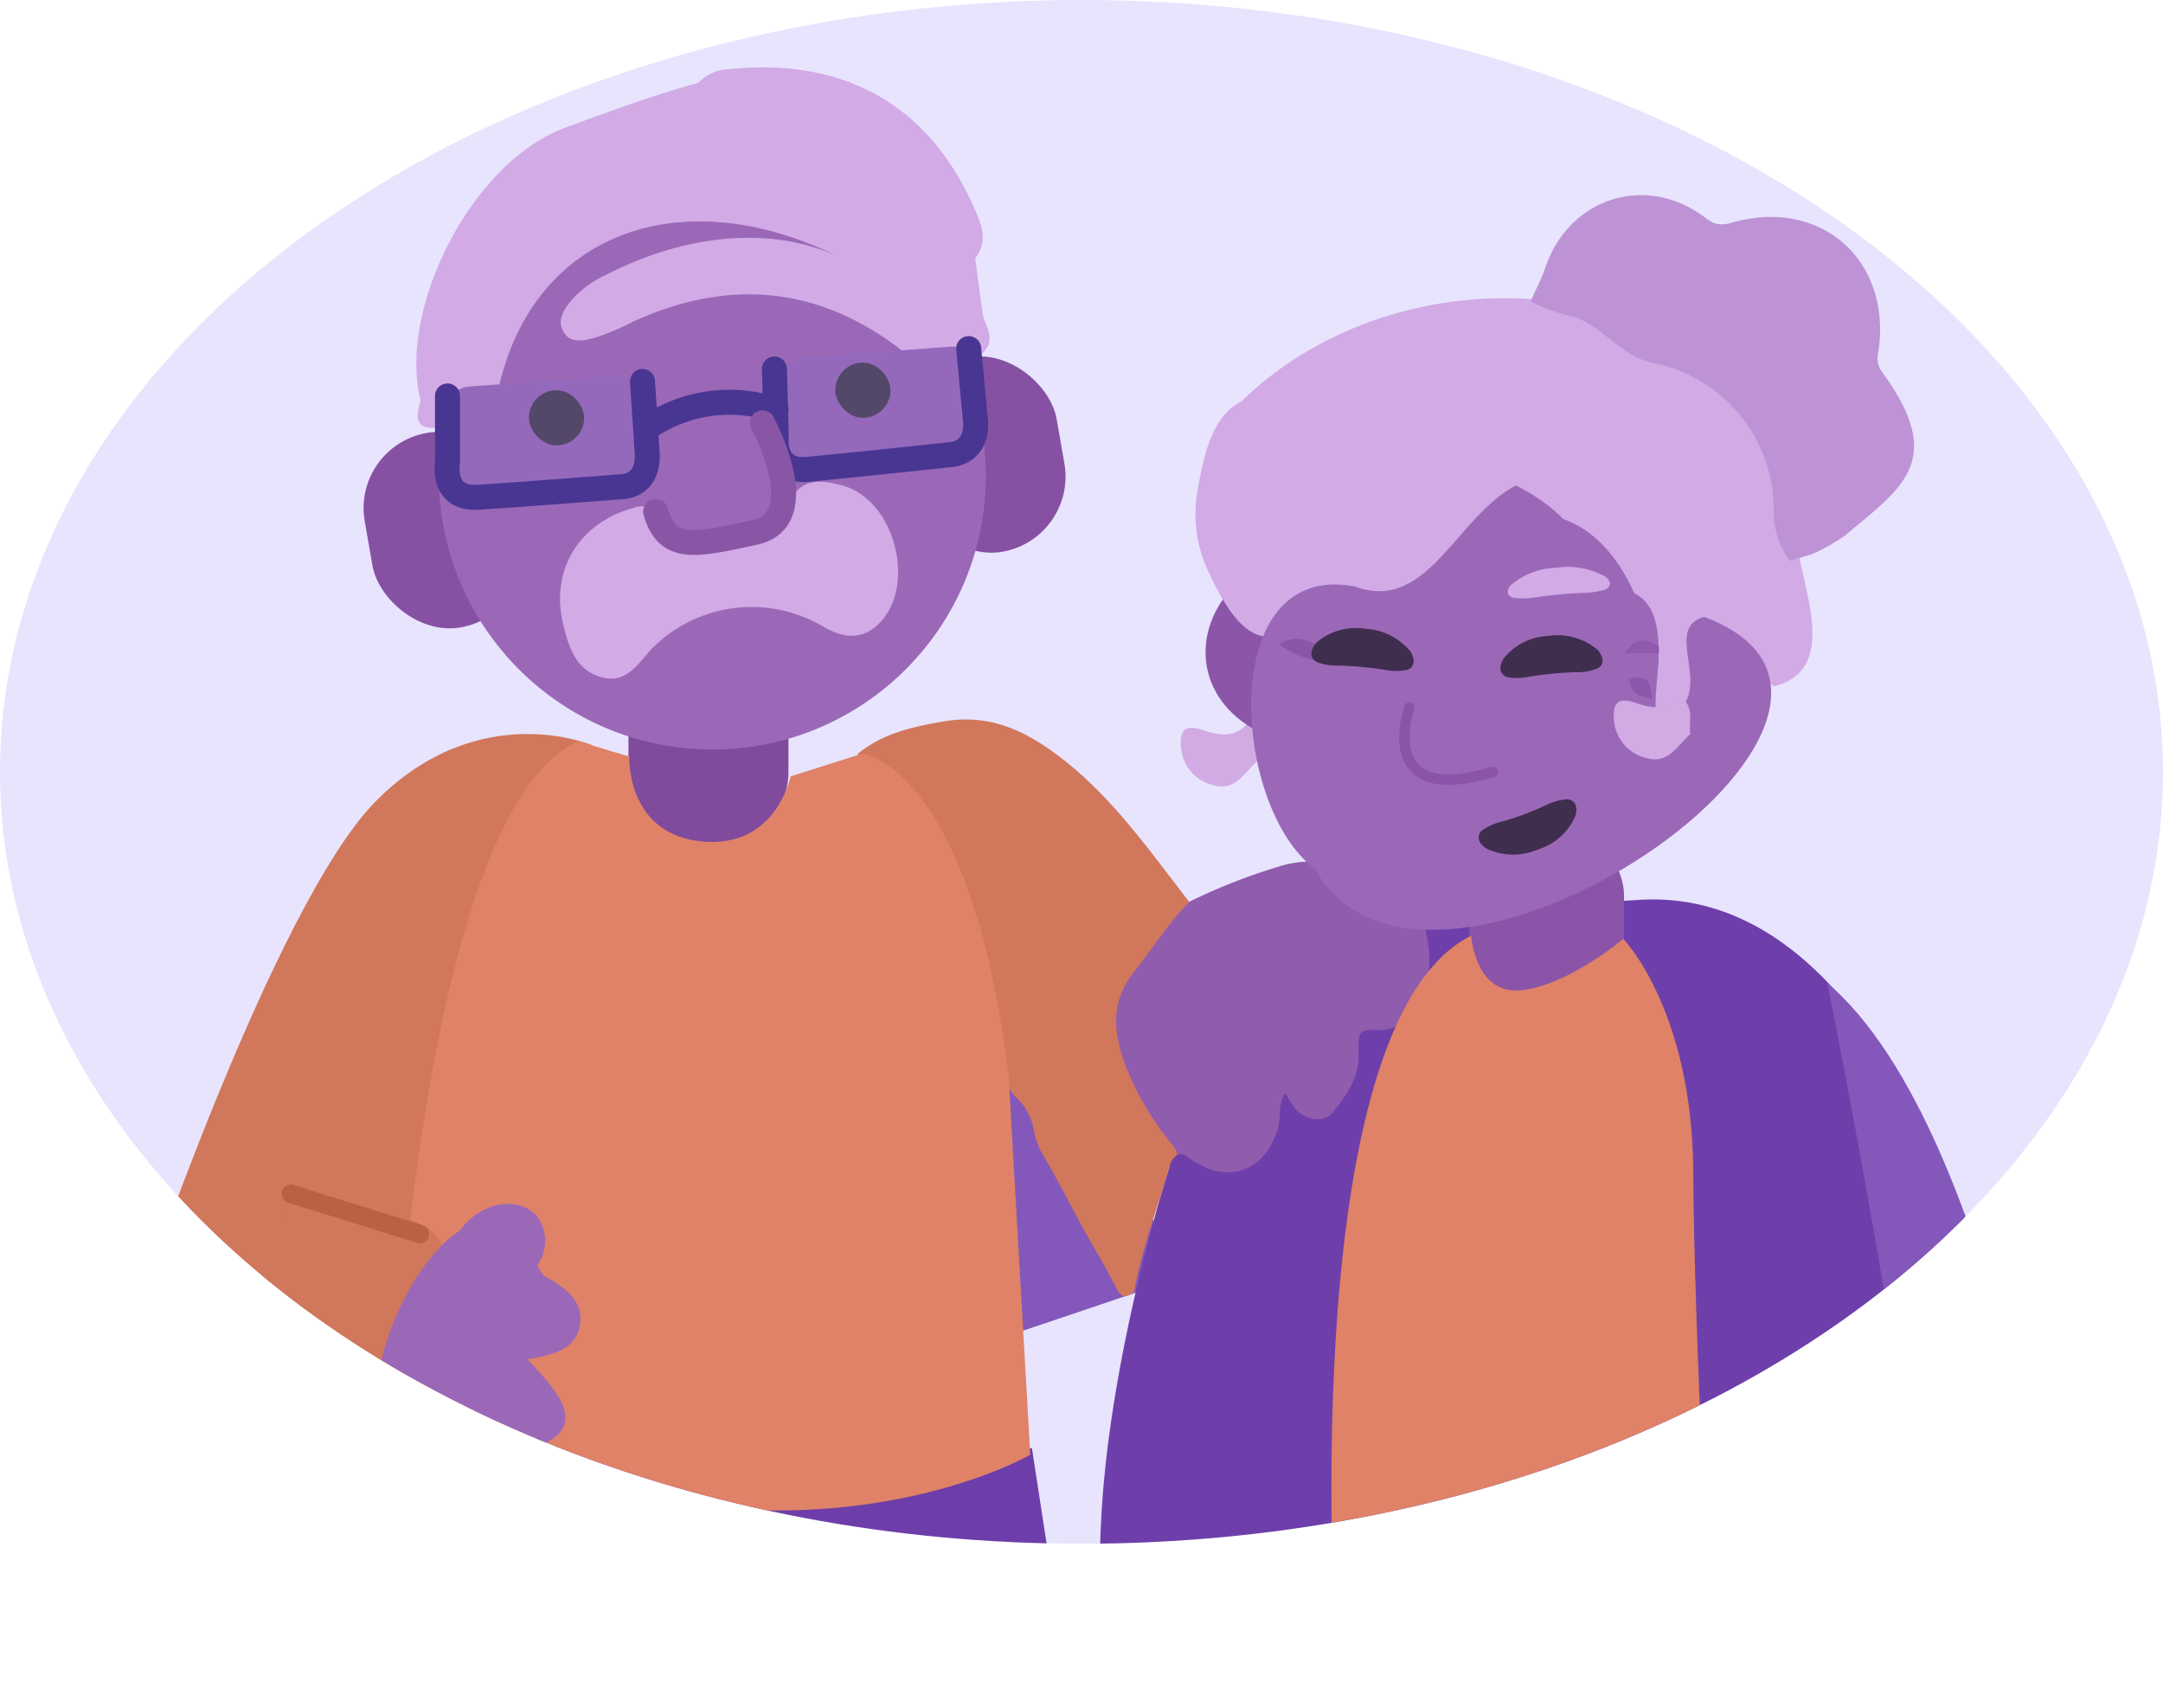 <svg xmlns="http://www.w3.org/2000/svg" xmlns:xlink="http://www.w3.org/1999/xlink" viewBox="0 0 206.88 163.35"><defs><style>.cls-1,.cls-27,.cls-31,.cls-32,.cls-35{fill:none;}.cls-2{fill:#e8e4fe;}.cls-3{clip-path:url(#clip-path);}.cls-4{fill:#8358ba;}.cls-5{fill:#6e3faa;}.cls-6{fill:#8b54a8;}.cls-7{fill:#6d3ea9;}.cls-8{fill:#d1775b;}.cls-9{fill:#905cae;}.cls-10{fill:#dfb9be;}.cls-11{fill:#e7dbf1;}.cls-12{fill:#d8a9b0;}.cls-13{fill:#dcadae;}.cls-14{fill:#cf7761;}.cls-15{fill:#ce7968;}.cls-16{fill:#d49088;}.cls-17{fill:#7343ab;}.cls-18{fill:#a46aaa;}.cls-19{fill:#d2aae4;}.cls-20{fill:#8c55a8;}.cls-21{fill:#d1aae6;}.cls-22{fill:#9b68b8;}.cls-23{fill:#8f59ad;}.cls-24{fill:#8a56a7;}.cls-25{fill:#8c56aa;}.cls-26{fill:#3f2e4e;}.cls-27{stroke:#8b54a9;}.cls-27,.cls-31,.cls-32,.cls-35{stroke-linecap:round;stroke-miterlimit:10;}.cls-28{fill:#8651a3;}.cls-29{fill:#804a9d;}.cls-30{fill:#9469bc;}.cls-31{stroke:#483692;}.cls-31,.cls-32{stroke-width:2.39px;}.cls-32{stroke:#8956a5;}.cls-33{fill:#534869;}.cls-34{fill:#df8267;}.cls-35{stroke:#a2492e;stroke-width:1.76px;opacity:0.49;}.cls-36{fill:#be93d5;}</style><clipPath id="clip-path"><ellipse class="cls-1" cx="103.44" cy="73.82" rx="103.44" ry="73.82"/></clipPath></defs><g id="Layer_2" data-name="Layer 2"><g id="Layer_14" data-name="Layer 14"><ellipse class="cls-2" cx="103.44" cy="73.82" rx="103.44" ry="73.82"/><g class="cls-3"><polygon class="cls-4" points="93.22 103.87 101.89 101.05 113.2 122.09 91.97 129.25 93.14 104.25 93.22 103.87"/><path class="cls-5" d="M140.94,87.1s-24.74-2.78-29.14,24.67c0,0-9.59,29.67-5.62,47.21l70.66-1,20.92-.39s-8.4-74.19-41.43-71.5Z"/><rect class="cls-6" x="140.55" y="78.48" width="14.78" height="18.26" rx="7.16"/><path class="cls-7" d="M36.53,147.86l1.8-13.48,60.37,4.13,3.18,20.68S52.88,174,36.53,147.86Z"/><path class="cls-8" d="M56.63,71.27S45.87,66.67,36,76.57,12.87,126,12.87,126s5.51,9.87,22.49,16.34Z"/><path class="cls-9" d="M134.92,97.86c-.51-.43-.87.07-1.27.23a3.56,3.56,0,0,1-1.5.43c-2.19-.07-2.24-.06-2.21,2.29s-1.14,3.91-2.4,5.52c-.88,1.11-2.69.86-3.69-.35a15.94,15.94,0,0,1-.93-1.44c-.71,1.1-.4,2.25-.68,3.28-1.12,4.13-4.69,5.53-8.27,3.1-.44-.31-.78-.72-1.38-.46a20.61,20.61,0,0,1-6.39-12.73,5.71,5.71,0,0,1,.9-3.53,64.82,64.82,0,0,1,5.18-7.08,1.87,1.87,0,0,1,1.46-.87,55.84,55.84,0,0,1,8.6-3.38c3.11-1,6-.21,8.93.53.78.31,1.79-.11,2.41.75a3.84,3.84,0,0,1,.57.57,11.82,11.82,0,0,1,2.35,8.87A24.13,24.13,0,0,1,134.92,97.86Z"/><path class="cls-10" d="M37.94,124.3a22.33,22.33,0,0,1-1.76,4.87c.29,1.44-.61,2.86,0,4.3,0,.94,1,1.77.33,2.79-.33.66.07,1.23.23,1.84a4.32,4.32,0,0,1-.07,2.66c-.61-.06-.53.63-.9.83-.81-.52-1.94-.44-2.55-1.39-.21-.35-.54-.62-.52-1.07.09-2.37,0-4.69.87-7,1.07-2.89,2.78-5.41,4.05-8.16C37.91,123.87,38.09,123.92,37.94,124.3Z"/><path class="cls-11" d="M42.86,112.32a.87.87,0,0,1,.55,1.34,3.55,3.55,0,0,0-.11,2.16c-.37.35-.79.55-1.24.2s-.3-.82-.12-1.27Z"/><path class="cls-12" d="M37.94,124.3l-.35-.36a5.25,5.25,0,0,1,1-1.85A3.65,3.65,0,0,1,37.94,124.3Z"/><path class="cls-13" d="M40.76,118.2l-.71.75c.07-.43.11-.88.6-1.07Z"/><path class="cls-8" d="M113.74,86.25c-2,2.07-3.54,4.5-5.31,6.74-2.28,2.89-1.94,5.9-.72,9.08a27.7,27.7,0,0,0,4.58,7.6,2.59,2.59,0,0,1,.3.79,2,2,0,0,0-.79,1.31c-1.14,3.92-2.6,7.75-3.33,11.79-.82.61-1.19.58-1.72-.41s-1.19-2.28-1.85-3.39c-1.9-3.18-3.48-6.52-5.37-9.7a8.85,8.85,0,0,1-.66-2,5.49,5.49,0,0,0-1.75-3.17,3.5,3.5,0,0,1-.61-.82c-.06-.32-.27-.62-.08-1C94.74,101,94.25,98.53,94,96a59.85,59.85,0,0,0-3.34-13.57c-.66-1.84-2.07-3.24-3.16-4.83a24,24,0,0,1-2-3c-.7-1.46-2.34-1.64-3.51-2.46,2.39-2,5.29-2.63,8.26-3.14,4.49-.78,8,.94,11.47,3.67C106.53,76.43,110,81.44,113.74,86.25Z"/><path class="cls-14" d="M36.9,141.56l-.42-.71c-.47-.94.16-1.88,0-2.81-.15-.35-.31-.7.31-.7a5.42,5.42,0,0,0,2.16,2.87,3.18,3.18,0,0,1-1.72,1.42A.71.71,0,0,0,36.9,141.56Z"/><path class="cls-15" d="M36.15,133.47c-1-1.44-.38-2.87,0-4.3C37,130.61,36.08,132,36.15,133.47Z"/><path class="cls-16" d="M36.78,137.34c-.11.23-.21.46-.31.7a1.29,1.29,0,0,1,0-1.78Z"/><path class="cls-17" d="M48.94,139.79a.93.93,0,0,1-.76,1C47.92,140.12,48.43,140.06,48.94,139.79Z"/><path class="cls-18" d="M38.79,129.25c-.26-.36-.26-.91-.08-1,.44-.14.19.32.23.51S38.86,129.07,38.79,129.25Z"/><path class="cls-19" d="M120.26,72.79c-1.27,1.11-2.13,3-4.35,2.27A4,4,0,0,1,113,71.81c-.2-1.48-.06-2.7,2-2,1.47.48,3,.85,4.26-.58C120.71,70.11,120.05,71.57,120.26,72.79Z"/><path class="cls-20" d="M120.23,69.9c-5.7-3-6.6-9.51-1.94-14.15,1.34,1.26-.26,4.38,2.85,4.52-.53,3,.92,4.54,4.07,5.1C122.15,65.65,121.76,68.35,120.23,69.9Z"/><path class="cls-21" d="M118.75,38.38c17-16.62,51.65-12.53,53.31,14.62.66,4.08,3.55,11.15-2.36,12.63-1.48-.73-1.41-2.44-2.22-3.59-1.45-2.21-5.12-1.9-4.47,1.1-.41,9.86-7.61,7.74-5.46-1.33-.81-3.8-4-6-6.79-8.25-2-1.46-3.24-5.35-5.3-4.77a14.77,14.77,0,0,0-8.16,6.56c-4,5.75-12.07-1.1-16.35,5.53-2.37-.33-4.06-3.4-5.41-6.29a12.79,12.79,0,0,1-1-7.68C115.13,43.45,116,39.7,118.75,38.38Z"/><path class="cls-22" d="M158.64,62.47c.15,2.16-1.68,10,2.28,5.09C163.17,64.89,159.29,60,163,59c24,9-26.42,43.51-37.24,24.09-7.92-5.82-9.53-29.53,3.81-27,7,2.58,9.66-6.66,15.42-9.66,5.56,2.77,10.18,8.43.54,9.9C151.75,57.2,158.76,53.19,158.64,62.47Z"/><path class="cls-23" d="M158.64,62.47h-3.2c1.16-1.81,2.18-1.22,3.19-.7A1.51,1.51,0,0,1,158.64,62.47Z"/><path class="cls-22" d="M156.93,58.22c-1.15,1.6-2.29,3.21-3.44,4.82-7.09,1.24-10.12-3.31-9.59-12.94l4.41-.8C152.32,50.17,155.08,53.35,156.93,58.22Z"/><path class="cls-19" d="M161.68,70.2c-1.27,1.1-2.12,3-4.35,2.26a4,4,0,0,1-2.92-3.25c-.2-1.48-.06-2.7,2-2,1.46.49,3,.85,4.25-.57C162.13,67.51,161.48,69,161.68,70.2Z"/><path class="cls-24" d="M126.29,61.83c0,.47-.09.94-.13,1.41a8.45,8.45,0,0,1-3.79-1.62C123.87,60.63,125.08,61.24,126.29,61.83Z"/><path class="cls-25" d="M158,66.83c-1-.23-2.14-.41-2.16-1.89,1.83-.57,2.09.55,2.16,1.88Z"/><path class="cls-26" d="M144.16,64.76a5.24,5.24,0,0,0,2.15-.05c.75-.12,1.52-.22,2.18-.28s1.44-.12,2.2-.14a5.21,5.21,0,0,0,2.12-.37c.55-.29.71-1-.05-1.8a5.92,5.92,0,0,0-4.67-1.3A5.75,5.75,0,0,0,143.8,63C143.23,63.91,143.55,64.58,144.16,64.76Z"/><path class="cls-21" d="M144.84,57.19a7.21,7.21,0,0,0,2.15-.08c.75-.11,1.52-.19,2.18-.26s1.44-.11,2.2-.15a7.47,7.47,0,0,0,2.12-.3c.56-.23.74-.74,0-1.28a7.39,7.39,0,0,0-4.64-.82,7,7,0,0,0-4.32,1.64C143.94,56.61,144.24,57.07,144.84,57.19Z"/><path class="cls-26" d="M149.88,76.44a5.32,5.32,0,0,0-2.07.6c-.7.31-1.41.6-2,.83s-1.36.47-2.09.69a5.16,5.16,0,0,0-2,.89c-.46.43-.44,1.16.5,1.73a5.94,5.94,0,0,0,4.85.07,5.72,5.72,0,0,0,3.59-3.18C151,77,150.51,76.47,149.88,76.44Z"/><path class="cls-26" d="M125.93,63.31a5.28,5.28,0,0,0,2.12.35c.77,0,1.54.07,2.2.13s1.43.15,2.19.27a5.23,5.23,0,0,0,2.15,0c.59-.19.89-.87.29-1.78a6,6,0,0,0-4.35-2.15,5.77,5.77,0,0,0-4.62,1.33C125.18,62.3,125.37,63,125.93,63.31Z"/><path class="cls-27" d="M134.8,67.67s-3.42,9.59,8,6.15"/><rect class="cls-28" x="86.95" y="34.03" width="14.6" height="18.88" rx="7.3" transform="translate(-6.06 16.8) rotate(-9.87)"/><rect class="cls-28" x="35.14" y="41.26" width="14.6" height="18.88" rx="7.3" transform="translate(-8.06 8.03) rotate(-9.87)"/><rect class="cls-29" x="60.11" y="63.26" width="15.3" height="17.45" rx="6.87"/><circle class="cls-22" cx="68.13" cy="45.52" r="26.16"/><path class="cls-21" d="M93.27,24.72c.25,1.86.51,3.72.76,5.57.31.89.87,1.74.49,2.75a2.2,2.2,0,0,1-.7.84c-.62.36-1.34.48-2,.83-2.23,1.59-3.82.08-5.48-1.13-8-6.23-16.63-7-25.78-2.82a23.55,23.55,0,0,1-3.67,1.54c-1,.26-2.23.6-2.93-.46-.79-1.21,0-2.29.78-3.22A10,10,0,0,1,58,26.27c7.92-4.06,16-4.56,22.09-1.77-15.9-7.8-30.85-1.57-32.9,15.57A2.9,2.9,0,0,1,45,42.58c-1.44.23-1.56-1.86-3-1.69-2.22.28-2.32-.91-1.76-2.55C38,29.73,45,15.54,54.07,12.21c4.21-1.55,8.4-3.1,12.72-4.29a4.28,4.28,0,0,1,3-1.31C80.64,5.49,88.69,10,93,19.5,93.74,21.18,94.67,22.9,93.27,24.72Z"/><path class="cls-21" d="M63.19,49.61c.12,2,1.49,2.72,3.21,2.56,3.37-.3,6.73-.81,9-3.83,1-2.68,3.08-2.5,5.23-1.89,5,1.4,7.07,9.64,3.42,13.21-1.74,1.7-3.59,1.3-5.46.18A13.44,13.44,0,0,0,62.38,62c-1.34,1.45-2.44,3.43-4.83,2.78-2.55-.7-3.21-3.05-3.72-5.25-1.19-5.14,1.7-9.6,6.77-10.95A2,2,0,0,1,63.19,49.61Z"/><rect class="cls-30" x="42.9" y="36.43" width="18.98" height="10.92" rx="2.34" transform="translate(-2.94 3.97) rotate(-4.22)"/><rect class="cls-30" x="74.79" y="33.66" width="18.98" height="10.92" rx="2.34" transform="translate(-2.65 6.31) rotate(-4.22)"/><path class="cls-31" d="M42.8,37.87v6.36s-.63,3.55,2.92,3.33,13.6-1,13.6-1,2.66.13,2.59-3.08l-.46-7"/><path class="cls-31" d="M74.07,35.29l.18,6.36s-.52,3.56,3,3.24,13.56-1.4,13.56-1.4,2.66,0,2.5-3.15l-.66-7"/><path class="cls-31" d="M61.91,40.92a13.86,13.86,0,0,1,12.32-1.71"/><path class="cls-32" d="M72.93,40.44s5,9.22-.74,10.48-8.39,1.86-9.48-2"/><rect class="cls-33" x="50.59" y="37.32" width="5.28" height="5.28" rx="2.64"/><rect class="cls-33" x="79.89" y="34.68" width="5.28" height="5.28" rx="2.64"/><path class="cls-34" d="M55.31,70.89l4.88,1.47s-.32,7.37,6.87,8.11,8.55-6.22,8.55-6.22l6.86-2.17s10.35,1.11,14,30.79l2.07,36.26s-25,14.58-60.91-4.47C37.67,134.66,40.29,77.56,55.31,70.89Z"/><path class="cls-8" d="M42.22,119.15a26.23,26.23,0,0,0-2,22.54s-4,6.8-18.28-11.27l6.19-16.59S41.8,115.69,42.22,119.15Z"/><line class="cls-35" x1="27.83" y1="114.18" x2="40.18" y2="118.03"/><path class="cls-22" d="M52,122a5.26,5.26,0,0,1-.6-1,4,4,0,0,0,0-4.63c-1.38-1.67-4.17-1.64-6.24.07A6,6,0,0,0,44,117.68c-6.11,3.89-12,19.64-4.75,24.17,1.19,1.09,1.51,1.54,2.42,1.66a29.89,29.89,0,0,0,2.91,1,5.41,5.41,0,0,0,.86.71c2.22,1.51,5,1.28,6.22-.51s.51-4.08-1.36-5.62c.07-.21.33-.43.93-.67,5.52-2,1.75-5.67-.77-8.41,2.13-.43,4.58-.76,5-3.26S53.78,123,52,122Z"/><path class="cls-4" d="M174.77,94s11.39,56.29,8.8,63.94l14.19-.27S191.57,108.34,174.77,94Z"/><path class="cls-34" d="M140.71,89.49s.37,5.76,4.89,5.21,9.66-4.91,9.66-4.91,6.62,6.82,6.69,22.32,1.77,46.09,1.77,46.09l-35.86.78S123.39,98.08,140.71,89.49Z"/></g><path class="cls-36" d="M173.32,53l-2.13.64a7.9,7.9,0,0,1-1.54-5,14.33,14.33,0,0,0-11.58-13.94c-3.31-.66-5-4-8.36-4.6a17.75,17.75,0,0,1-3.33-1.26c.48-1.08,1.05-2.14,1.43-3.27,2.27-6.67,9.69-9.06,15.34-4.71,1.27,1,2.1.5,3.24.24,7.93-1.83,14.17,3.7,13.36,11.82-.09.92-.44,1.69.27,2.67,6.29,8.59,1.72,11.14-3.56,15.64A18.79,18.79,0,0,1,173.32,53Z"/></g></g></svg>